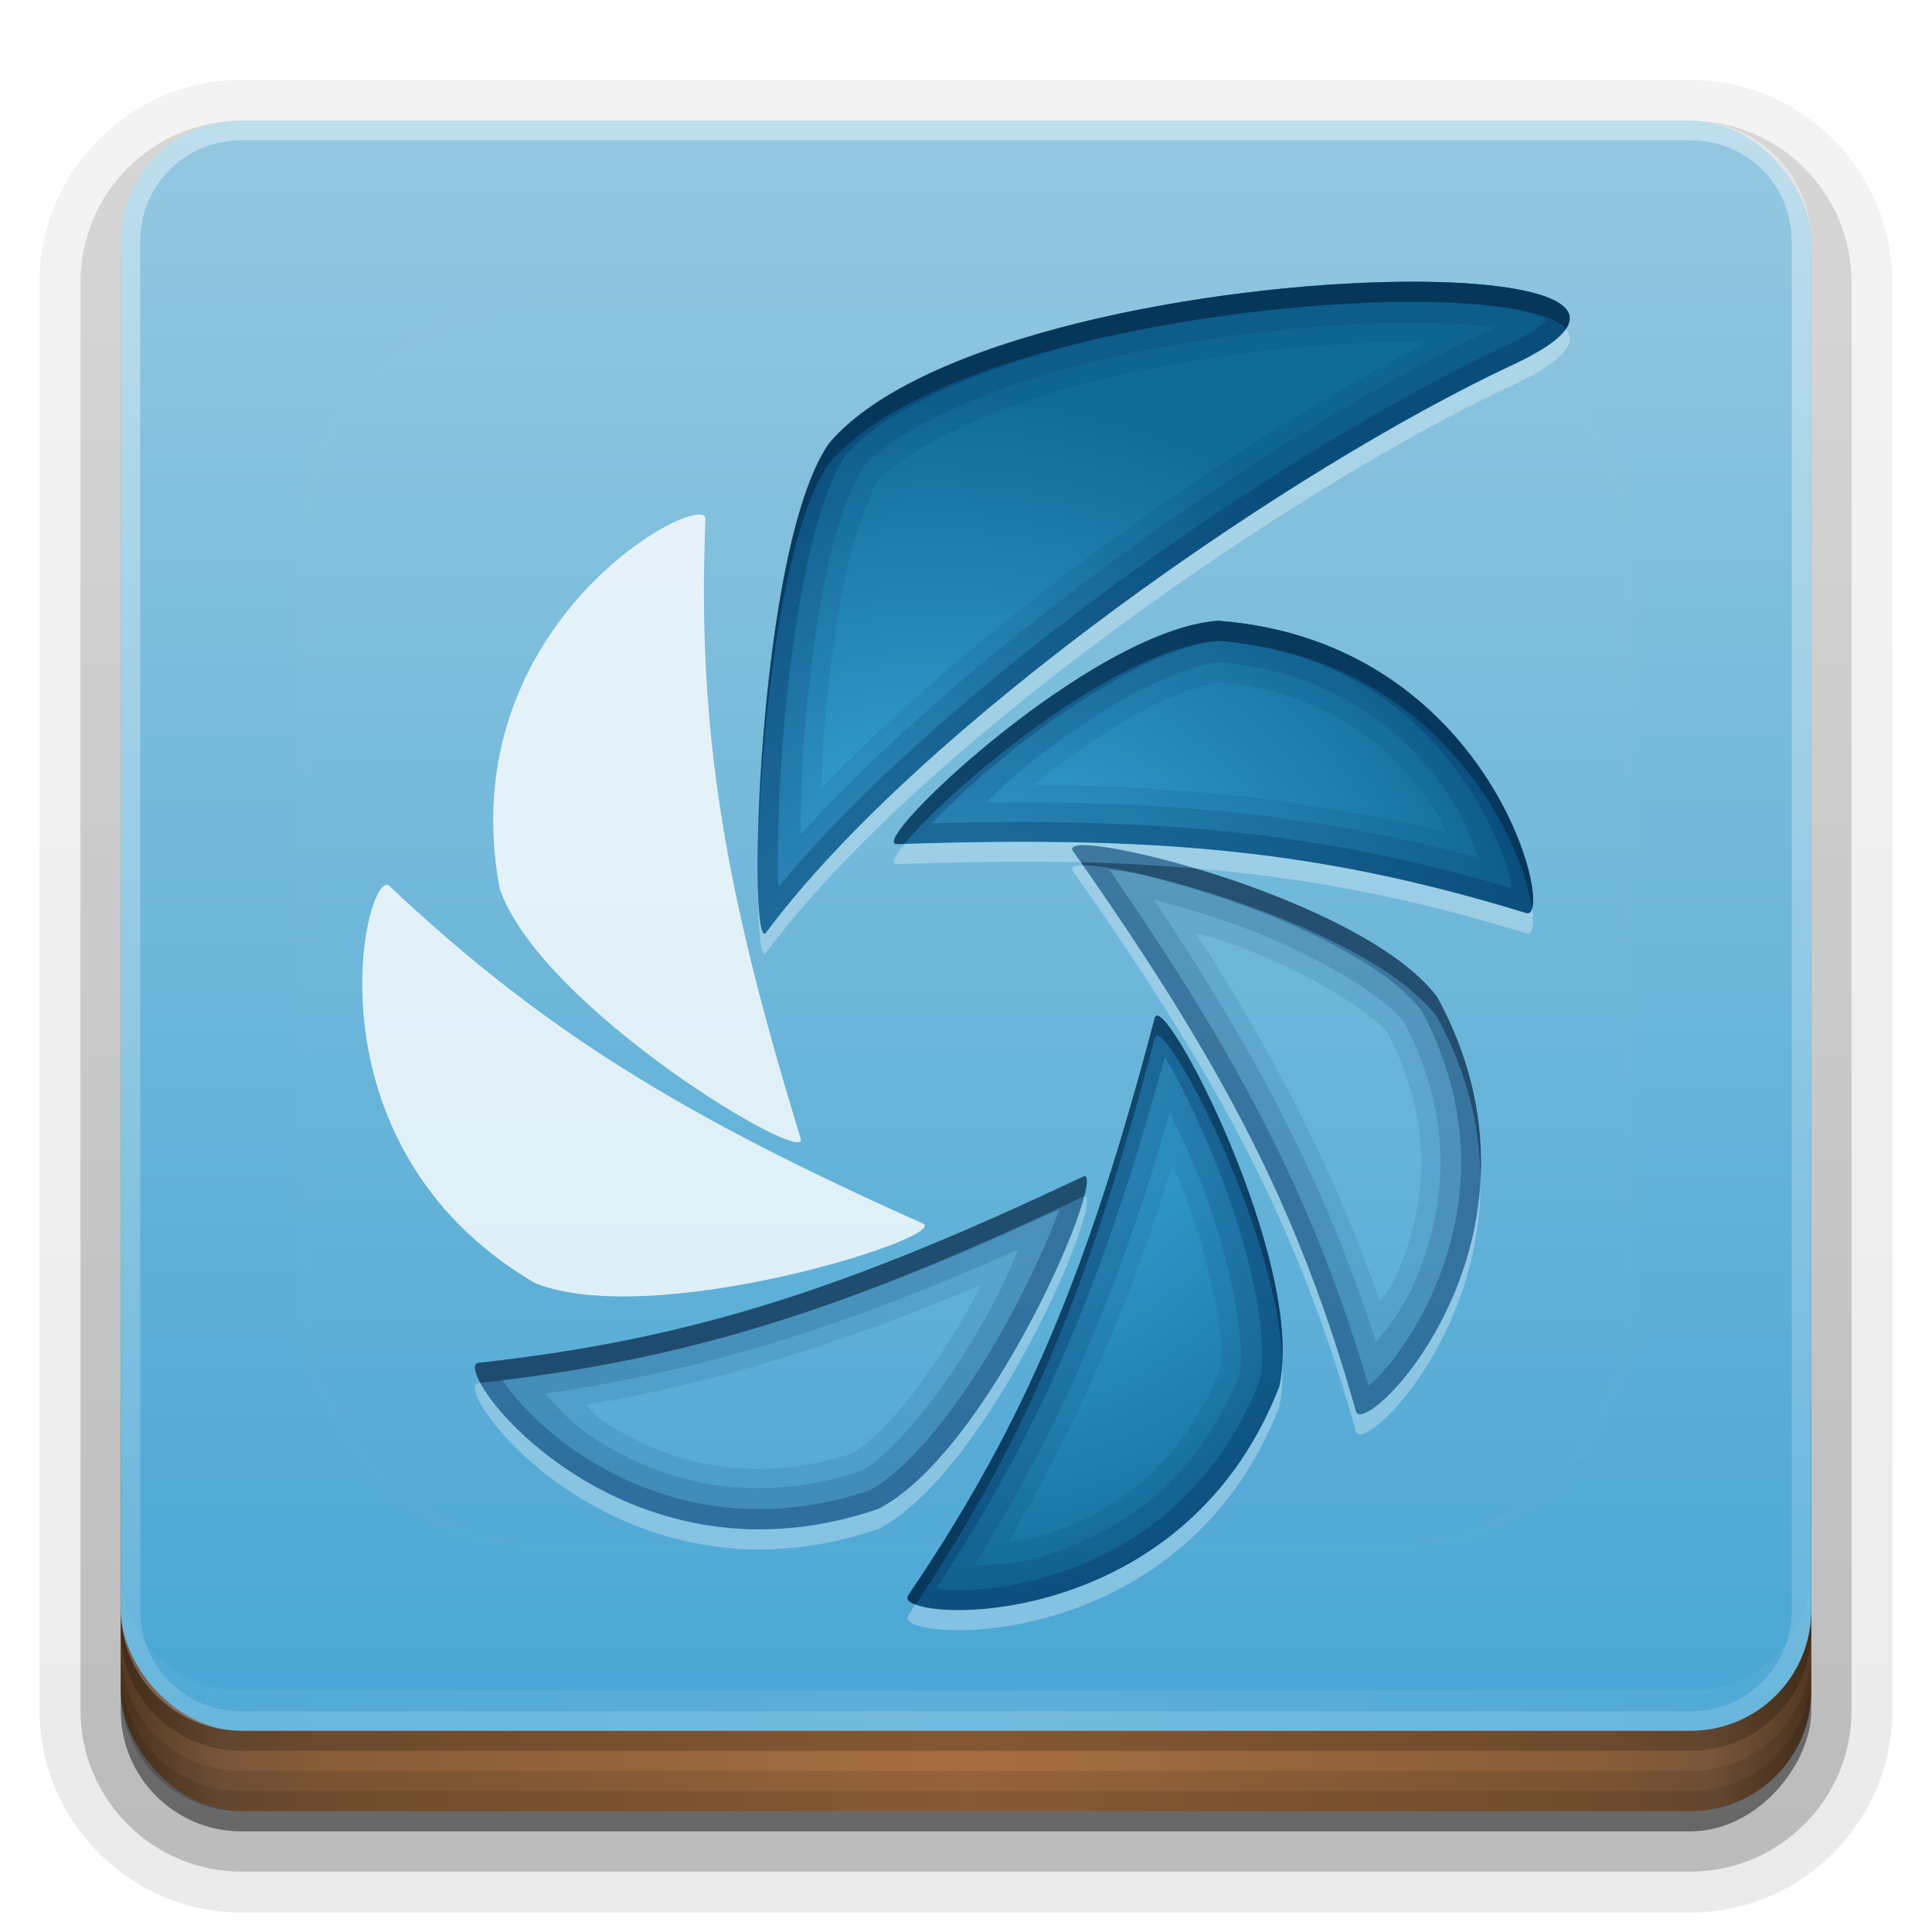 <?xml version="1.0" encoding="UTF-8" standalone="no"?>
<!-- Created with Inkscape (http://www.inkscape.org/) -->
<svg id="svg2408" xmlns:rdf="http://www.w3.org/1999/02/22-rdf-syntax-ns#" xmlns="http://www.w3.org/2000/svg" height="96" width="96" version="1.0" xmlns:cc="http://creativecommons.org/ns#" xmlns:xlink="http://www.w3.org/1999/xlink" xmlns:dc="http://purl.org/dc/elements/1.1/">
 <defs id="defs2410">
  <linearGradient id="linearGradient4384">
   <stop id="stop4386" style="stop-color:#fff" offset="0"/>
   <stop id="stop4388" style="stop-color:#fff;stop-opacity:0" offset="1"/>
  </linearGradient>
  <linearGradient id="ButtonShadow" y2="7.016" gradientUnits="userSpaceOnUse" x2="45.448" gradientTransform="scale(1.006 .994)" y1="92.54" x1="45.448">
   <stop id="stop3750" offset="0"/>
   <stop id="stop3752" style="stop-opacity:.588" offset="1"/>
  </linearGradient>
  <filter id="filter3174" color-interpolation-filters="sRGB">
   <feGaussianBlur id="feGaussianBlur3176" stdDeviation="1.71"/>
  </filter>
  <filter id="filter3794" height="1.384" width="1.384" color-interpolation-filters="sRGB" y="-.192" x="-.192">
   <feGaussianBlur id="feGaussianBlur3796" stdDeviation="5.28"/>
  </filter>
  <linearGradient id="linearGradient3613" y2="138.66" gradientUnits="userSpaceOnUse" x2="48" y1="20.221" x1="48">
   <stop id="stop3739" style="stop-color:#fff" offset="0"/>
   <stop id="stop3741" style="stop-color:#fff;stop-opacity:0" offset="1"/>
  </linearGradient>
  <linearGradient id="linearGradient3617" y2="5.988" gradientUnits="userSpaceOnUse" x2="48" y1="90" x1="48">
   <stop id="stop4070" style="stop-color:#45a4d4" offset="0"/>
   <stop id="stop4072" style="stop-color:#94c8e0" offset="1"/>
  </linearGradient>
  <linearGradient id="ButtonShadow-0" y2="7.016" gradientUnits="userSpaceOnUse" x2="45.448" gradientTransform="matrix(1.006 0 0 .994 100 0)" y1="92.54" x1="45.448">
   <stop id="stop3750-8" offset="0"/>
   <stop id="stop3752-5" style="stop-opacity:.588" offset="1"/>
  </linearGradient>
  <linearGradient id="linearGradient3780" y2="90.239" xlink:href="#ButtonShadow-0" gradientUnits="userSpaceOnUse" x2="32.251" gradientTransform="matrix(1.024 0 0 1.012 -1.143 -98.071)" y1="6.132" x1="32.251"/>
  <linearGradient id="linearGradient3721" y2="90.239" xlink:href="#ButtonShadow-0" gradientUnits="userSpaceOnUse" x2="32.251" gradientTransform="translate(0,-97)" y1="6.132" x1="32.251"/>
  <clipPath id="clipPath4355">
   <rect id="rect4357" style="fill:#fff" rx="6" ry="6" height="80" width="84" y="6" x="6"/>
  </clipPath>
  <radialGradient id="radialGradient4375" gradientUnits="userSpaceOnUse" cy="87.792" cx="48" gradientTransform="matrix(1 -6.7115e-8 8.4282e-8 1.256 110 -24.506)" r="42">
   <stop id="stop4369" style="stop-color:#fff;stop-opacity:.718" offset="0"/>
   <stop id="stop4371" style="stop-color:#fff" offset="1"/>
  </radialGradient>
  <linearGradient id="linearGradient4390" y2="-40" xlink:href="#linearGradient4384" gradientUnits="userSpaceOnUse" x2="48" gradientTransform="matrix(1,0,0,-1,0,92)" y1="88" x1="48"/>
  <linearGradient id="linearGradient4429" y2="82.455" xlink:href="#linearGradient4384" spreadMethod="reflect" gradientUnits="userSpaceOnUse" x2="112.12" y1="82" x1="48"/>
  <linearGradient id="linearGradient3870" y2="1033.4" spreadMethod="reflect" gradientUnits="userSpaceOnUse" x2="50" gradientTransform="translate(-2 -956.36)" y1="1033.4" x1="8">
   <stop id="stop3845" style="stop-color:#523823" offset="0"/>
   <stop id="stop3847" style="stop-color:#79563a" offset=".118"/>
   <stop id="stop3849" style="stop-color:#875c38" offset=".238"/>
   <stop id="stop3851" style="stop-color:#a66e40" offset="1"/>
  </linearGradient>
  <radialGradient id="radialGradient4075-0" xlink:href="#linearGradient6793-3" gradientUnits="userSpaceOnUse" cy="241.05" cx="353.63" gradientTransform="matrix(-.14 0 0 .137 96.634 18.543)" r="220.12"/>
  <linearGradient id="linearGradient6793-3">
   <stop id="stop6795-4" style="stop-color:#44b5e8" offset="0"/>
   <stop id="stop6797-6" style="stop-color:#116b98" offset="1"/>
  </linearGradient>
  <radialGradient id="radialGradient4086-3" xlink:href="#linearGradient6793-3" gradientUnits="userSpaceOnUse" cy="241.05" cx="353.63" gradientTransform="matrix(-.14 -.006 -.006 .137 97.441 18.741)" r="220.12"/>
 </defs>
 <g id="layer2" style="display:none">
  <rect id="rect3745" style="opacity:.9;filter:url(#filter3174);fill:url(#ButtonShadow)" rx="6" ry="6" height="85" width="86" y="7" x="5"/>
 </g>
 <g id="layer3">
  <path id="path3786" style="opacity:0.08;fill:url(#linearGradient3780)" d="m12-95.031c-5.511 0-10.031 4.52-10.031 10.031v71c0 5.511 4.52 10.031 10.031 10.031h72c5.511 0 10.031-4.52 10.031-10.031v-71c0-5.511-4.52-10.031-10.031-10.031h-72z" transform="scale(1,-1)"/>
  <path id="path3778" style="opacity:.1;fill:url(#linearGradient3780)" d="m12-94.031c-4.972 0-9.031 4.06-9.031 9.031v71c0 4.972 4.06 9.031 9.031 9.031h72c4.972 0 9.031-4.06 9.031-9.031v-71c0-4.972-4.06-9.031-9.031-9.031h-72z" transform="scale(1,-1)"/>
  <path id="path3770" style="opacity:.2;fill:url(#linearGradient3780)" d="m12-93c-4.409 0-8 3.591-8 8v71c0 4.409 3.591 8 8 8h72c4.409 0 8-3.591 8-8v-71c0-4.409-3.591-8-8-8h-72z" transform="scale(1,-1)"/>
  <rect id="rect3723" style="opacity:.3;fill:url(#linearGradient3780)" transform="scale(1,-1)" rx="7" ry="7" height="85" width="86" y="-92" x="5"/>
  <rect id="rect3716" style="opacity:.45;fill:url(#linearGradient3721)" transform="scale(1,-1)" rx="6" ry="6" height="84" width="84" y="-91" x="6"/>
 </g>
 <g id="layer4">
  <rect id="rect2841" style="color:#000000;fill:url(#linearGradient3870)" rx="6" ry="6" height="26" width="84" y="64" x="6"/>
  <path id="rect4345" style="opacity:.1;color:#000000" d="m6 82v2c0 3.324 2.676 6 6 6h72c3.324 0 6-2.676 6-6v-2c0 3.324-2.676 6-6 6h-72c-3.324 0-6-2.676-6-6z"/>
  <path id="rect4336" style="opacity:.1;color:#000000" d="m6 83v1c0 3.324 2.676 6 6 6h72c3.324 0 6-2.676 6-6v-1c0 3.324-2.676 6-6 6h-72c-3.324 0-6-2.676-6-6z"/>
  <path id="path4412" style="opacity:.2" d="m6 80v1c0 3.324 2.676 6 6 6h72c3.324 0 6-2.676 6-6v-1c0 3.324-2.676 6-6 6h-72c-3.324 0-6-2.676-6-6z"/>
 </g>
 <g id="layer1">
  <rect id="rect2419" style="fill:url(#linearGradient3617)" rx="6" ry="6" height="80" width="84" y="6" x="6"/>
  <path id="rect4359" style="opacity:.2;fill:url(#radialGradient4375)" d="m120.78 6.125c-2.74 0.558-4.78 2.966-4.78 5.875v68c0 3.324 2.676 6 6 6h72c3.324 0 6-2.676 6-6v-68c0-2.909-2.042-5.317-4.781-5.875 2.205 0.536 3.812 2.491 3.812 4.875v68c0 2.805-2.226 5.031-5.031 5.031h-72c-2.805 0-5.031-2.226-5.031-5.031v-68c0-2.384 1.607-4.339 3.812-4.875z"/>
  <path id="rect4377" style="opacity:.4;fill:url(#linearGradient4390)" d="m12 86c-3.324 0-6-2.676-6-6v-68c0-3.324 2.676-6 6-6h72c3.324 0 6 2.676 6 6v68c0 3.324-2.676 6-6 6zm0-0.969h72c2.805 0 5.031-2.226 5.031-5.031v-68c0-2.805-2.226-5.031-5.031-5.031h-72c-2.805 0-5.031 2.226-5.031 5.031v68c0 2.805 2.226 5.031 5.031 5.031z"/>
  <path id="rect4414" style="opacity:.1;fill:url(#linearGradient4429)" d="m6 78v2c0 3.324 2.676 6 6 6h72c3.324 0 6-2.676 6-6v-2c0 3.324-2.676 6-6 6h-72c-3.324 0-6-2.676-6-6z"/>
 </g>
 <g id="layer5">
  <rect id="rect3171" style="opacity:.1;filter:url(#filter3794);stroke:#fff;stroke-linecap:round;stroke-width:.5;fill:url(#linearGradient3613)" clip-path="url(#clipPath4355)" rx="12" ry="12" height="62" width="66" y="15" x="15"/>
 </g>
 <g id="layer6">
  <path id="path3113" style="fill:url(#radialGradient4075-0)" d="m60.536 30.845c-6.358 0.454-17.534 11.16-15.962 11.106 12.998-0.449 21.117 0.292 31.26 3.41 1.501 0.461-1.621-13.471-15.298-14.516z"/>
  <path id="path3115" style="stroke-width:0;fill:url(#radialGradient4086-3)" d="m41.2 22.041c-3.614 5.198-4.068 25.543-3.135 24.29 7.69-10.329 26.123-23.083 37.116-28.22 13.589-6.348-25.934-5.574-33.981 3.93z"/>
  <path id="path3117" style="opacity:.8;fill:#fff" d="m24.832 44.169c2.083 5.965 15.413 13.895 14.955 12.406-3.79-12.319-5.162-20.276-4.735-30.782 0.063-1.556-12.727 5.024-10.22 18.377z"/>
  <path id="path3119" style="opacity:.8;fill:#fff" d="m26.573 63.752c5.904 2.381 20.713-2.317 19.28-2.957-11.855-5.298-18.803-9.523-26.501-16.765-1.14-1.073-4.573 12.787 7.221 19.722z"/>
  <path id="path3121" style="fill:url(#radialGradient4075-0)" d="m43.653 74.957c5.644-2.933 11.565-17.17 10.147-16.498-11.733 5.557-19.474 8.092-30.03 9.249-1.563 0.171 6.925 11.706 19.883 7.25z"/>
  <path id="path3123" style="fill:url(#radialGradient4075-0)" d="m63.559 68.91c1.379-6.162-5.787-19.827-6.184-18.321-3.283 12.461-6.322 19.952-12.24 28.682-0.876 1.293 13.501 2.315 18.424-10.361z"/>
  <path id="path3125" style="fill:url(#radialGradient4075-0)" d="m71.395 49.519c-3.835-5.041-18.982-8.527-18.084-7.25 7.433 10.567 11.21 17.721 14.068 27.848 0.423 1.499 10.55-8.657 4.015-20.598z"/>
  <path id="path4148" style="opacity:.3;fill:#fff" d="m77.812 16.344c-0.339 0.516-1.169 1.101-2.625 1.781-10.993 5.136-29.435 17.891-37.125 28.219-0.219 0.295-0.362-0.631-0.406-2.25 0.008 2.198 0.147 3.598 0.406 3.25 7.691-10.328 26.132-23.083 37.125-28.219 2.51-1.173 3.208-2.101 2.625-2.781zm-28.594 25.5c-1.367 0.015-2.798 0.045-4.281 0.094-0.505 0.625-0.674 1.01-0.375 1 3.338-0.115 6.343-0.158 9.156-0.094-0.137-0.196-0.267-0.365-0.406-0.562-0.112-0.16 0.039-0.264 0.375-0.281 0.881-0.045 3.117 0.372 5.75 1.156 5.641 0.47 10.717 1.47 16.406 3.219 0.299 0.092 0.397-0.415 0.281-1.25-0.054 0.188-0.14 0.293-0.281 0.25-8.874-2.728-16.22-3.642-26.625-3.531zm4.47 1.156c-0.336 0.017-0.487 0.122-0.375 0.281 7.433 10.567 11.204 17.717 14.062 27.844 0.324 1.148 6.316-4.539 6.187-12.625-0.346 7.552-5.876 12.725-6.187 11.625-2.79-9.887-6.472-16.962-13.563-27.125-0.036 0-0.092-0.002-0.125 0zm0.188 16.438c-0.811 3.174-5.598 13.13-10.219 15.531-10.701 3.68-18.322-3.525-19.781-6.25-0.032 0.004-0.062-0.004-0.094 0-1.563 0.171 6.917 11.706 19.875 7.25 5.468-2.841 11.187-16.304 10.25-16.531-0.009-0.002-0.023-0.002-0.031 0zm9.844 8.312c-0.025 0.408-0.075 0.795-0.156 1.156-4.293 11.055-15.773 11.685-18.062 10.812-0.003 0.005-0.028-0.005-0.031 0-0.124 0.186-0.217 0.375-0.344 0.562-0.876 1.293 13.515 2.302 18.438-10.375 0.144-0.643 0.181-1.376 0.156-2.156z"/>
  <path id="path4157" style="opacity:.4" d="m69.594 14c-9.39 0.108-23.88 2.686-28.406 8.031-2.398 3.449-3.369 13.472-3.5 19.531 0.22-6.118 1.241-15.282 3.5-18.531 4.526-5.345 19.016-7.923 28.406-8.031 4.22-0.048 7.42 0.413 8.218 1.344 1.047-1.592-2.703-2.407-8.218-2.344zm-9.062 16.844c-6.359 0.454-17.541 11.148-15.97 11.094 0.131-0.004 0.245 0.004 0.375 0 2.146-2.655 10.448-9.727 15.594-10.094 10.954 0.837 15.13 9.922 15.594 13.281 0.526-1.813-3.199-13.334-15.594-14.281zm-6.812 12c0.036 0.051 0.058 0.105 0.094 0.156 2.578-0.027 14.284 3.181 17.594 7.531 1.531 2.799 2.117 5.494 2.156 7.969 0.126-2.739-0.417-5.791-2.156-8.969-2.097-2.757-7.581-5.067-11.969-6.375-1.832-0.153-3.723-0.267-5.719-0.312zm3.812 7.625c-0.074-0.019-0.131 0.031-0.156 0.125-3.283 12.46-6.332 19.957-12.25 28.688-0.11 0.162 0.025 0.311 0.344 0.438 0.003-0.005 0.028 0.005 0.031 0 5.666-8.488 8.664-15.939 11.875-28.125 0.025-0.094 0.082-0.144 0.156-0.125 0.971 0.247 5.849 9.757 6.188 16 0.205-6.166-5.163-16.739-6.188-17zm-3.625 7.969c-0.03-0.007-0.049 0.01-0.094 0.031-11.733 5.557-19.476 8.093-30.031 9.25-0.272 0.03-0.214 0.425 0.094 1 10.507-1.162 18.239-3.71 29.938-9.25 0.031-0.015 0.044-0.027 0.062-0.031 0.149-0.582 0.176-0.965 0.031-1z"/>
  <path id="path3757" style="opacity:.1;fill:#012d5b" d="m69.594 14c-9.39 0.108-23.88 2.686-28.406 8.031-3.615 5.199-4.058 25.566-3.125 24.312 7.69-10.327 26.131-23.082 37.125-28.218 5.944-2.778 1.709-4.209-5.594-4.125zm0 3c0.474-0.005 0.776 0.053 1.219 0.062-9.478 4.94-21.572 13.427-29.969 22.062 0.018-0.733-0.008-1.404 0.062-2.281 0.215-2.696 0.562-5.582 1.062-8.031 0.476-2.331 1.325-4.409 1.688-4.969 1.435-1.553 5.703-3.658 10.625-4.875 5.088-1.258 10.88-1.917 15.313-1.968zm-9.062 13.844c-6.359 0.454-17.541 11.148-15.97 11.094 12.999-0.449 21.14 0.319 31.282 3.437 1.501 0.462-1.636-13.486-15.313-14.531zm0.062 3.062c5.647 0.536 8.85 3.473 10.75 6.406 0.245 0.378 0.317 0.696 0.469 1.031-6.483-1.584-12.936-2.289-20.438-2.343 0.026-0.021 0.036-0.041 0.062-0.062 1.575-1.264 3.417-2.55 5.125-3.5 1.644-0.915 3.248-1.443 4.031-1.531zm-6.906 8.094c-0.336 0.017-0.487 0.122-0.375 0.281 7.433 10.567 11.204 17.717 14.062 27.844 0.423 1.499 10.565-8.652 4.031-20.594-3.355-4.411-15.369-7.651-17.718-7.531zm5.75 4.375c0.569 0.174 1.086 0.282 1.688 0.5 1.7 0.616 3.445 1.423 4.875 2.25 1.43 0.827 2.591 1.732 2.969 2.219 2.524 4.917 1.757 9.116 0.312 12.25-0.213 0.461-0.486 0.718-0.719 1.062-2.175-6.257-5.1-12.015-9.125-18.282zm-1.906 4.094c-0.074-0.019-0.131 0.031-0.156 0.125-3.283 12.46-6.332 19.957-12.25 28.688-0.876 1.293 13.515 2.302 18.438-10.375 1.293-5.777-4.922-18.155-6.031-18.438zm0.719 7.438c0.124 0.28 0.25 0.497 0.375 0.812 0.693 1.743 1.288 3.71 1.656 5.438 0.36 1.687 0.485 3.148 0.375 3.844-2.119 5.263-5.876 7.466-9.281 8.438-0.49 0.14-0.87 0.108-1.281 0.156 3.389-5.69 5.952-11.591 8.156-18.688zm-4.344 0.531c-0.03-0.007-0.049 0.01-0.094 0.031-11.733 5.557-19.476 8.093-30.031 9.25-1.563 0.171 6.917 11.706 19.875 7.25 5.468-2.841 11.187-16.304 10.25-16.531zm-5.157 5.407c-0.075 0.152-0.131 0.273-0.219 0.438-0.925 1.737-2.095 3.58-3.25 5.062-1.115 1.431-2.313 2.526-2.938 2.875-5.379 1.73-9.527 0.272-12.438-1.656-0.37-0.245-0.55-0.505-0.812-0.75 6.563-1.115 12.777-3.055 19.656-5.969z"/>
  <path id="path3760" style="opacity:.15;fill:#012d5b" d="m69.594 14c-9.39 0.108-23.88 2.686-28.406 8.031-3.615 5.199-4.058 25.566-3.125 24.312 7.69-10.327 26.131-23.082 37.125-28.218 5.944-2.778 1.709-4.209-5.594-4.125zm0 2.031c1.754-0.02 3.326 0.069 4.531 0.219 0.081 0.01 0.077 0.019 0.156 0.031-10.124 4.734-25.459 15.252-34.5 25.188 0.024-1.474 0.01-2.853 0.156-4.688 0.218-2.727 0.582-5.651 1.094-8.156 0.496-2.43 1.271-4.522 1.812-5.344 0.003-0.004-0.003-0.027 0-0.031 1.708-1.926 6.129-3.96 11.219-5.219 5.176-1.28 11.013-1.948 15.531-2zm-9.062 14.812c-6.359 0.455-17.541 11.149-15.97 11.095 12.999-0.449 21.14 0.319 31.282 3.437 1.501 0.462-1.636-13.486-15.313-14.531zm0.031 2.062c6.041 0.527 9.564 3.742 11.594 6.875 0.699 1.079 0.958 1.953 1.281 2.844-7.792-2.104-15.095-2.843-24.438-2.75 0.627-0.574 1.062-1.06 1.844-1.688 1.61-1.292 3.475-2.606 5.25-3.594 1.749-0.973 3.426-1.587 4.469-1.688zm-6.875 9.094c-0.336 0.017-0.487 0.122-0.375 0.281 7.433 10.567 11.204 17.717 14.062 27.844 0.423 1.499 10.565-8.652 4.031-20.594-3.355-4.411-15.369-7.651-17.718-7.531zm3.656 2.719c1.264 0.328 2.645 0.714 4.125 1.25 3.518 1.274 7.145 3.358 8.25 4.781 0.003 0.004 0.028-0.004 0.031 0 2.772 5.264 1.954 9.892 0.406 13.25-0.552 1.198-1.184 1.925-1.781 2.688-2.46-7.676-5.824-14.185-11.031-21.968zm0.188 5.75c-0.074-0.019-0.131 0.031-0.156 0.125-3.283 12.46-6.332 19.957-12.25 28.688-0.876 1.293 13.515 2.302 18.438-10.375 1.293-5.777-4.922-18.155-6.031-18.438zm0.593 4.843c0.474 0.97 0.93 1.865 1.406 3.062 1.429 3.595 2.416 7.989 2.062 9.906-2.228 5.604-6.346 8.06-9.969 9.094-1.285 0.367-2.246 0.358-3.219 0.406 4.28-6.814 7.129-13.532 9.719-22.469zm-4.219 3.125c-0.03-0.007-0.049 0.01-0.094 0.031-11.733 5.557-19.476 8.093-30.031 9.25-1.563 0.171 6.917 11.706 19.875 7.25 5.468-2.841 11.187-16.304 10.25-16.531zm-3.312 3.656c-0.4 0.888-0.68 1.644-1.219 2.656-0.952 1.788-2.147 3.652-3.344 5.188-1.174 1.506-2.371 2.679-3.25 3.156-5.738 1.896-10.296 0.343-13.406-1.718-1.08-0.716-1.633-1.427-2.281-2.125 7.988-1.161 14.976-3.366 23.5-7.156z"/>
  <path id="path2969" style="opacity:.3;fill:#012d5b" d="m69.594 14c-9.39 0.108-23.88 2.686-28.406 8.031-3.615 5.199-4.058 25.566-3.125 24.312 7.69-10.327 26.131-23.082 37.125-28.218 5.944-2.778 1.709-4.209-5.594-4.125zm0 1c1.792-0.021 3.389 0.061 4.656 0.219s2.243 0.44 2.625 0.656c-0.159 0.196-0.793 0.721-2.125 1.344-10.598 4.952-27.571 16.592-36.062 26.844-0.004-0.12-0.029-0.153-0.031-0.281-0.032-1.767 0.029-4.331 0.25-7.094s0.602-5.72 1.125-8.281c0.513-2.513 1.218-4.642 1.938-5.719 1.973-2.33 6.574-4.353 11.844-5.656 5.269-1.304 11.171-1.979 15.78-2.032zm-9.062 15.844c-6.359 0.454-17.541 11.148-15.97 11.094 12.999-0.449 21.14 0.319 31.282 3.437 1.501 0.462-1.636-13.486-15.313-14.531zm0 1c6.466 0.516 10.329 4.024 12.5 7.375 1.089 1.681 1.735 3.342 2 4.469 0.05 0.213 0.039 0.267 0.062 0.438-9.262-2.733-17.244-3.517-28.781-3.219 0.88-0.944 2.24-2.219 3.875-3.531 3.304-2.651 7.676-5.311 10.344-5.531zm-6.844 10.156c-0.336 0.017-0.487 0.122-0.375 0.281 7.433 10.567 11.204 17.717 14.062 27.844 0.423 1.499 10.565-8.652 4.031-20.594-3.355-4.411-15.369-7.651-17.718-7.531zm1.438 1.219c0.546 0.077 0.83 0.063 1.625 0.25 1.468 0.346 3.243 0.872 5.062 1.531 3.628 1.315 7.341 3.289 8.75 5.125 0.004 0.005 0.027-0.005 0.031 0 3.019 5.621 2.16 10.712 0.5 14.312-0.836 1.814-1.905 3.263-2.719 4.094-0.169 0.172-0.234 0.195-0.375 0.312-2.705-9.178-6.375-16.21-12.875-25.625zm2.406 7.25c-0.074-0.019-0.131 0.031-0.156 0.125-3.283 12.46-6.332 19.957-12.25 28.688-0.876 1.293 13.515 2.302 18.438-10.375 1.293-5.777-4.922-18.155-6.031-18.438zm0.344 2.062c0.131 0.216 0.229 0.362 0.375 0.625 0.692 1.243 1.5 2.958 2.25 4.844 1.483 3.731 2.591 8.17 2.094 10.594-2.346 5.973-6.822 8.678-10.688 9.781-1.941 0.553-3.738 0.694-4.907 0.624-0.237-0.014-0.288-0.065-0.469-0.094 5.286-8 8.337-15.349 11.344-26.375zm-3.969 5.906c-0.03-0.007-0.049 0.01-0.094 0.031-11.733 5.557-19.476 8.093-30.031 9.25-1.563 0.171 6.917 11.706 19.875 7.25 5.468-2.841 11.187-16.304 10.25-16.531zm-1.282 1.656c-0.039 0.114-0.048 0.158-0.094 0.281-0.468 1.28-1.272 3.039-2.25 4.875-1.955 3.672-4.808 7.625-7.094 8.812-6.088 2.034-11.055 0.387-14.375-1.812-1.675-1.109-2.898-2.385-3.594-3.312-0.133-0.177-0.159-0.227-0.25-0.375 9.591-1.163 17.206-3.627 27.656-8.469z"/>
 </g>
</svg>
